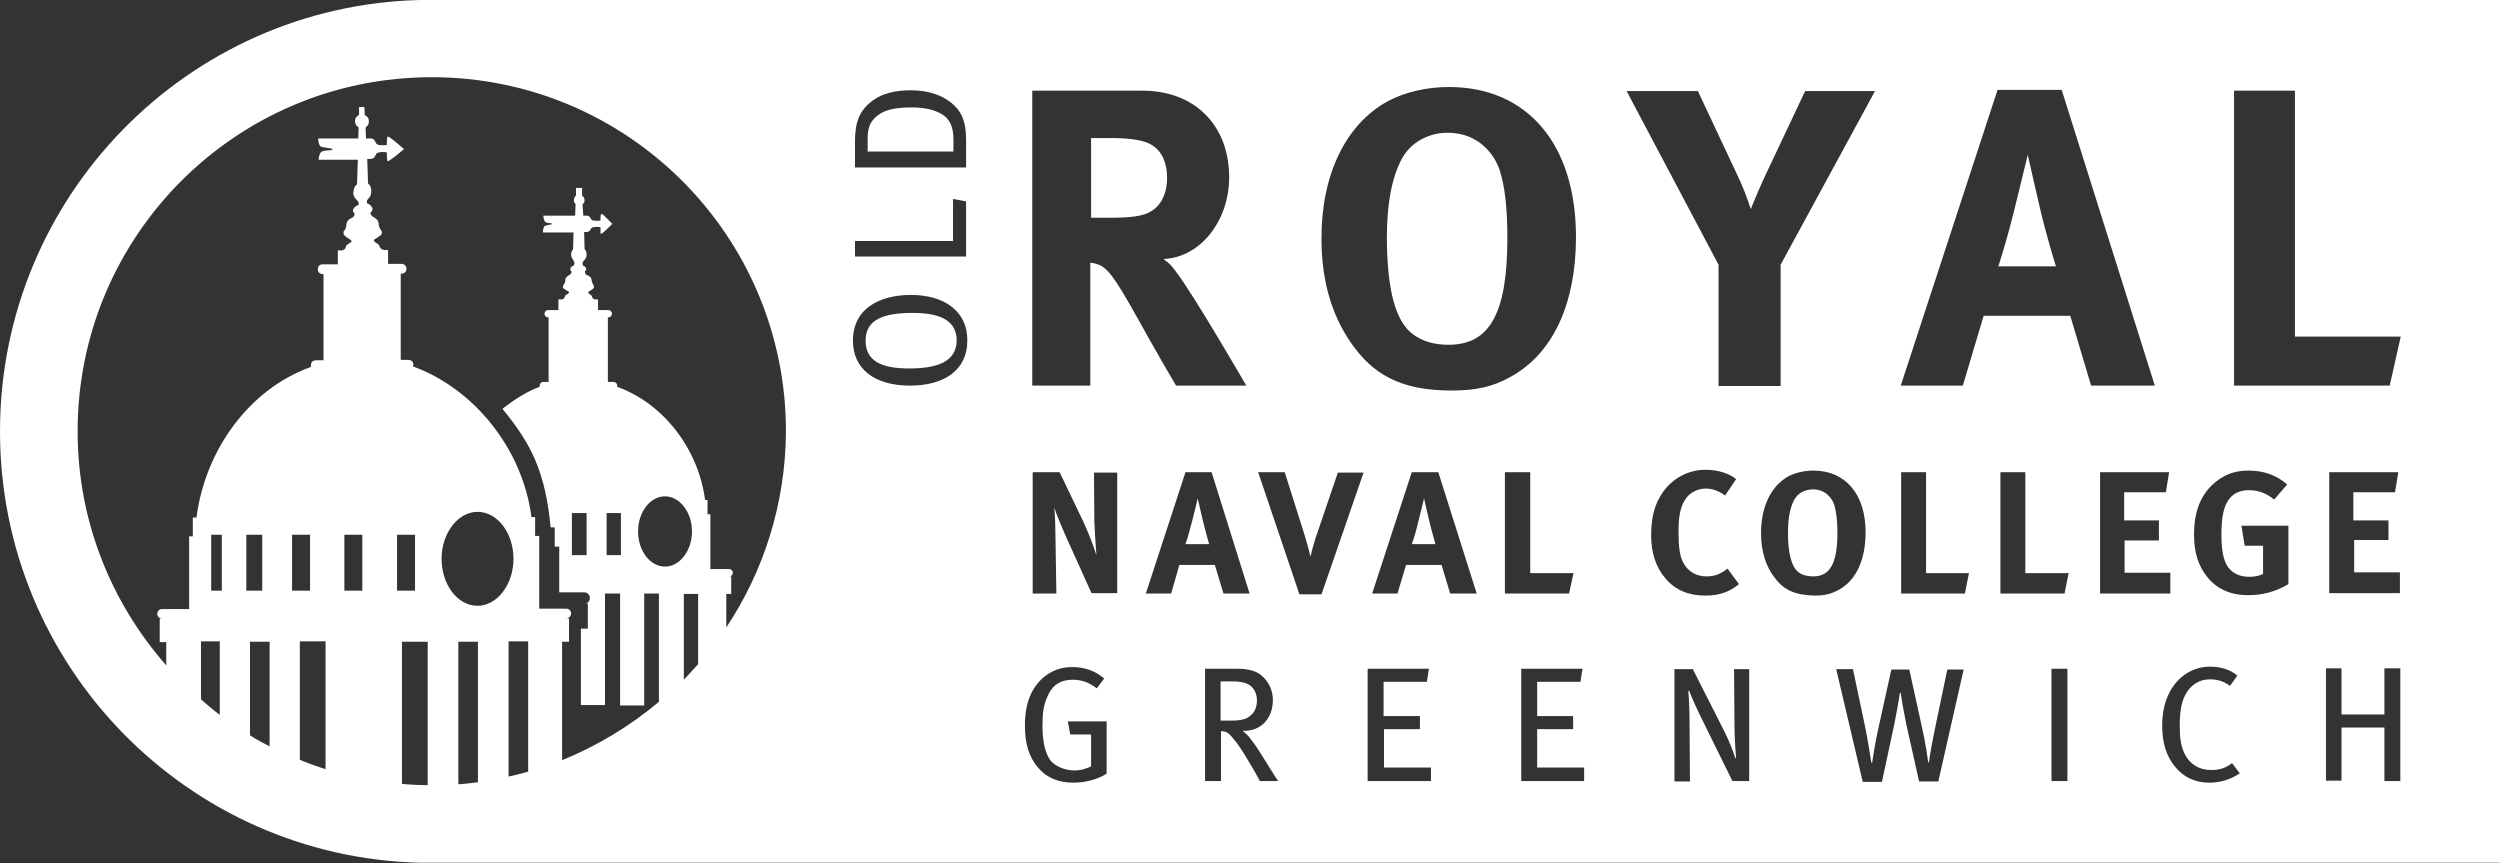 <?xml version="1.0" encoding="utf-8"?>
<!-- Generator: Adobe Illustrator 17.1.0, SVG Export Plug-In . SVG Version: 6.00 Build 0)  -->
<!DOCTYPE svg PUBLIC "-//W3C//DTD SVG 1.1//EN" "http://www.w3.org/Graphics/SVG/1.1/DTD/svg11.dtd">
<svg version="1.1" id="Layer_1" xmlns="http://www.w3.org/2000/svg" xmlns:xlink="http://www.w3.org/1999/xlink" x="0px" y="0px"
	 viewBox="0 290.4 612 211.3" enable-background="new 0 290.4 612 211.3" xml:space="preserve">
<rect x="0" y="290.4" width="612" height="211.3" fill="#333333" stroke="none"/>
<path fill="#ffffff" d="M293.2,412.4c0,0-0.8,3.5-1.4,5.7c-0.6,2.1-0.9,3.6-1.6,5.5h5.8c0,0-0.9-3.1-1.6-6
	C294.1,416.3,293.2,412.4,293.2,412.4z"/>
<path fill="#ffffff" d="M307.7,461.8c0-1.9-1-3.5-2.6-4.1c-0.8-0.3-1.9-0.5-3.4-0.5h-2.9v9.6h2.7c2.4,0,3.8-0.4,4.7-1.3
	C307.2,464.7,307.7,463.4,307.7,461.8z"/>
<path fill="#ffffff" d="M346,372.3c2.3,1.7,5.2,2.5,8.6,2.5c10.1,0,14.4-7.7,14.4-26.1c0-7.4-0.6-12.7-1.9-16.7
	c-1.2-3.6-5-9.1-12.7-9.1c-4.9,0-9.1,2.5-11.2,6.3c-2.5,4.7-3.7,11-3.7,19.7C339.6,361.4,341.6,369.2,346,372.3z"/>
<path fill="#ffffff" d="M223.5,367c-7.4,0-11.6,1.7-11.6,6.8c0,4.8,3.6,6.8,10.6,6.8c6.9,0,11.7-1.6,11.7-7
	C234.1,369.4,231,367,223.5,367z"/>
<path fill="#ffffff" d="M282.9,341.3c1.8-1.6,2.8-4.2,2.8-7.3c0-4.5-1.8-7.6-5.2-8.8c-1.7-0.6-4.7-1-8.2-1h-5.2v19.5h4.9
	C278.2,343.7,280.9,343.1,282.9,341.3z"/>
<path fill="#ffffff" d="M102.8,290.4C45.8,291.8,0,338.6,0,396s45.8,104.2,102.8,105.6H612V290.4H102.8z M339.7,315.2
	c4.3-2.3,9.6-3.5,15-3.5c19.2,0,31.1,14,31.1,36.7c0,16.3-5.6,28.6-16.1,34.3c-4.3,2.4-8.4,3.3-14.4,3.3c-10.9,0-18-3-23.5-10.2
	c-5.5-7.1-8.3-16.2-8.3-26.8C323.4,333.4,329.3,320.9,339.7,315.2z M252.8,312.6h26.9c12.8,0,21.2,8.5,21.2,21.2
	c0,10.8-7.2,19.7-16.1,20c1.5,1.1,2.1,1.7,3,3c4.1,5.2,17.3,28,17.3,28h-17.2c-2.8-4.8-4-6.8-6.8-11.8c-7.2-13-9.3-16.5-11.9-17.7
	c-0.7-0.3-1.4-0.5-2.3-0.6v30.1h-14.2V312.6z M209.3,325.1c0-4.7,1-7.7,4.5-10.2c2.2-1.6,5.4-2.4,9.1-2.4c4.4,0,7.6,1.2,9.9,3
	c2.4,1.9,3.7,4.4,3.7,9.1v6.8h-27.2V325.1z M209.3,349.4h24v-10.3l3.2,0.6v13.5h-27.2V349.4z M53.8,465.4c-1.6-1.2-3.1-2.5-4.6-3.8
	v-14.2h4.6V465.4z M54.3,435h-2.6v-13.7h2.6V435z M66,473.1c-1.6-0.8-3.3-1.7-4.8-2.7v-22.9H66V473.1z M60.3,435v-13.7h3.9V435H60.3
	z M79.7,478.7c-2.1-0.7-4.2-1.4-6.3-2.3v-29h6.3V478.7z M71.5,435v-13.7h4.4V435H71.5z M88.7,435h-4.4v-13.7h4.4V435z M104.7,482.6
	c-2.1,0-4.2-0.1-6.3-0.3v-34.8h6.3C104.7,447.5,104.7,478.1,104.7,482.6z M97.2,435v-13.7h4.4V435H97.2z M117,481.9
	c-1.6,0.2-3.2,0.4-4.8,0.5v-34.9h4.8V481.9z M116.9,438.7c-4.9,0-8.8-5.2-8.8-11.5s4-11.5,8.8-11.5c4.9,0,8.8,5.2,8.8,11.5
	C125.7,433.5,121.7,438.7,116.9,438.7z M129.3,479.3c-1.6,0.4-3.2,0.9-4.8,1.2v-33.1h4.8V479.3z M162.8,429.1
	c-3.7,0-6.6-3.9-6.6-8.6c0-4.8,3-8.6,6.6-8.6c3.6,0,6.6,3.9,6.6,8.6C169.4,425.2,166.4,429.1,162.8,429.1z M170.9,453
	c-1.1,1.2-2.4,2.6-3.5,3.8v-21h3.5V453z M177.8,444v-8.2h1.2v-4.3h-0.4c0.4,0,0.8-0.4,0.8-0.9c0-0.5-0.4-0.9-0.9-0.9h-4.6v-13.4
	h-0.7v-3.5h-0.6c-1.6-12.4-10.1-23.6-21.5-27.7c0-0.1,0-0.2,0-0.3c0-0.5-0.4-0.9-0.9-0.9h-1.4v-15.8h0.1c0.5,0,0.9-0.4,0.9-0.9
	c0-0.5-0.4-0.9-0.9-0.9h-0.1h-2.4v-2.6h-0.7c-0.2,0-0.6-0.2-0.7-0.5c-0.2-0.6-0.3-0.5-0.7-0.8c-0.4-0.3-0.4-0.5,0.1-0.8
	c0.7-0.4,1-0.6,1-1c0-0.3-0.2-0.5-0.3-0.7c-0.2-0.5-0.3-0.9-0.3-1c0-0.6-0.5-0.9-1.2-1.2c-0.2-0.1-0.4-0.4-0.4-0.6c0,0,0-0.2,0-0.3
	c0.2-0.1,0.3-0.3,0.3-0.5c0-0.4-0.3-0.7-0.8-0.9c0,0,0-0.1,0-0.1c-0.1-0.4-0.2-0.6,0.2-1.1c0.2-0.2,0.6-0.4,0.7-1.4
	c0-0.8-0.2-1.1-0.5-1.4l-0.1-4.2h0.6c0,0,0.6,0,0.9-0.5c0.2-0.3,0.1-0.5,0.8-0.7c0.6-0.1,1.7,0,1.7,0s0,1.2,0,1.5
	c0,0.3,0.5,0,0.8-0.3c0.5-0.4,2.1-2,2.1-2s-1.7-1.7-2-2c-0.3-0.3-0.7-0.6-0.8-0.3s-0.1,1.5-0.1,1.5s-1,0.1-1.7,0
	c-0.6-0.1-0.6-0.4-0.8-0.7c-0.3-0.6-1-0.5-1-0.5h-0.7l-0.2-2.8c0.3-0.2,0.5-0.4,0.5-1c0-0.6-0.3-0.8-0.6-1.1l0-1.9H141l0,1.9
	c-0.3,0.2-0.5,0.6-0.5,1.1c0,0.8,0.3,0.7,0.4,1l-0.1,2.8H133c0,0,0.1,1.4,0.6,1.6c0.6,0.3,1.6,0.2,1.6,0.4c0,0.2-1.1,0.2-1.8,0.5
	c-0.5,0.3-0.5,1.6-0.5,1.6h7.5l-0.1,4.1c-0.2,0.3-0.5,0.7-0.5,1.4c0.1,0.6,0.2,0.8,0.6,1.4c0.4,0.5,0.2,0.7,0.1,1.1
	c0,0.1,0,0.1-0.1,0.1c-0.5,0.2-0.8,0.6-0.8,0.9c0,0.2,0.1,0.4,0.3,0.5c0,0,0,0.1,0,0.2c0,0.2-0.1,0.4-0.3,0.6
	c-0.7,0.3-1.2,0.8-1.2,1.3c0,0,0,0.1,0,0.2c0,0.3-0.1,0.6-0.5,1.1c0,0,0,0,0,0.1c0,0-0.1,0.2-0.1,0.3c0,0.3,0.2,0.5,0.6,0.7
	c0.1,0.1,0.3,0.2,0.5,0.3c0.6,0.3,0.5,0.4,0,0.8c-0.5,0.3-0.5,0.2-0.7,0.8c-0.1,0.4-0.5,0.5-0.8,0.5h-0.7v2.6h-2.4h-0.1
	c-0.5,0-0.9,0.4-0.9,0.9c0,0.5,0.4,0.9,0.9,0.9h0.1v15.8H133c-0.5,0-0.9,0.4-0.9,0.9c0,0.1,0,0.2,0,0.3c-3.1,1.1-6.5,3.3-9.1,5.4
	c7.2,8.7,10.5,15.6,11.8,29h1v4.7h1.1v11.2h6.1c0.8,0,1.4,0.6,1.4,1.4c0,0.7-0.5,1.3-1.2,1.3h0.7v6.2h-1.7V463h5.9v-27.3h3.7v27.4
	h5.9v-27.4h3.6v26.5c-7,5.9-15.1,10.8-23.7,14.3v-29h1.7v-5.7h-0.6c0.6-0.1,1.1-0.6,1.1-1.2c0-0.7-0.5-1.2-1.2-1.2H132v-17.8H131
	V417h-0.9c-2.1-16.5-13.9-31.4-29-36.9c0-0.1,0.1-0.2,0.1-0.4c0-0.7-0.5-1.2-1.2-1.2h-1.9v-21.1h0.2c0.7,0,1.2-0.5,1.2-1.2
	c0-0.7-0.5-1.2-1.2-1.2h-0.1h-3.2v-3.4h-1c-0.3-0.1-0.8-0.2-1-0.7c-0.3-0.8-0.3-0.6-1-1.1c-0.6-0.4-0.7-0.6,0-1
	c1.1-0.7,1.5-0.9,1.5-1.5c0-0.2-0.2-0.5-0.5-1c-0.3-0.5-0.3-1.1-0.3-1.2c-0.1-1.2-1.4-1.5-1.7-1.9c-0.2-0.2-0.3-0.4-0.3-0.6
	c0-0.1,0-0.1,0-0.2c0.3-0.2,0.5-0.5,0.5-0.8c0-0.5-0.6-1.2-1.3-1.4c0,0,0-0.1-0.1-0.2c0-0.5,0.1-0.7,0.4-1c0.4-0.5,0.6-0.5,0.7-1.8
	c0-1.1-0.4-1.5-0.8-1.9l-0.2-6h0.6c0,0,0.9,0.1,1.3-0.6c0.2-0.4,0.2-0.8,1-1c0.8-0.2,1.9,0,1.9,0s0,1.6,0.1,2s0.6-0.1,1.1-0.4
	c0.5-0.3,3-2.4,3-2.4s-2.5-2.2-3-2.5c-0.4-0.3-1-0.8-1.1-0.4c-0.1,0.4-0.1,1.9-0.1,1.9s-1.1,0.1-1.9,0c-0.8-0.2-0.8-0.6-1-1
	c-0.5-0.8-1.3-0.6-1.3-0.6h-0.9l-0.1-2.7c0.5-0.4,0.8-0.7,0.8-1.5c0-1-0.6-1.3-1-1.5l-0.1-2h-1.3l0,1.9c-0.6,0.4-1,0.8-1,1.6
	c0,0.6,0.4,1.2,0.9,1.5l-0.1,2.7h-9.8c0,0,0,1.7,0.7,2s2.8,0.3,2.8,0.7c0,0.3-1.9,0.1-2.6,0.5c-0.7,0.3-0.8,2-0.8,2h9.6l-0.2,6
	c-0.6,0.5-0.8,1-0.9,2c0,0.7,0.1,1.1,0.7,1.7c0.2,0.3,0.7,0.6,0.6,1.2c0,0.1,0,0.1-0.1,0.2c-0.7,0.2-1.3,0.9-1.3,1.3
	c0,0.3,0.1,0.5,0.4,0.7c0,0.1,0,0.1,0,0.2c0,0.3-0.2,0.6-0.4,0.8c-1,0.4-1.6,1-1.6,1.8c0,0.1,0,0.2,0,0.2c-0.1,0.4-0.1,0.8-0.7,1.5
	c0,0,0,0.1,0,0.1c0,0,0,0.1,0,0.1c0,0.1,0,0.1,0,0.2c0,0.3,0.3,0.7,0.8,1c0.2,0.1,0.4,0.3,0.6,0.4c0.8,0.5,0.7,0.6,0.1,1
	c-0.6,0.5-0.7,0.2-1,1.1c-0.1,0.5-0.7,0.7-1,0.7h-0.9v3.4h-3.3H79c-0.7,0-1.2,0.5-1.2,1.2c0,0.7,0.5,1.2,1.2,1.2h0.2v21.1h-1.9
	c-0.7,0-1.2,0.5-1.2,1.2c0,0.1,0,0.3,0.1,0.4c-15.2,5.4-26,20.4-28.1,36.9h-0.9v4.6h-0.9v17.8h-6.6c-0.7,0-1.2,0.5-1.2,1.2
	c0,0.6,0.5,1.1,1.1,1.2h-0.5v5.7h1.6v5.7C27.2,437.9,19,417.9,19,396c0-47.9,38.8-86.7,86.7-86.7c47.9,0,86.7,38.8,86.7,86.7
	C192.3,413.8,186.9,430.3,177.8,444z M152,416v10.3h-3.5V416H152z M143.6,416v10.3H140V416H143.6z M222.8,384.8c-9,0-14-4.3-14-11
	c0-8,6.7-11.2,14.2-11.2c8.3,0,13.8,4.1,13.8,11C236.9,381.1,231,384.8,222.8,384.8z M270.9,479.8c-2.2,1.4-5.2,2.2-8.1,2.2
	c-3.7,0-6.6-1.2-8.7-3.7c-2.2-2.6-3.2-5.8-3.2-10.3c0-5.5,1.6-9.3,4.7-11.9c2-1.6,4.2-2.4,6.9-2.4c3,0,5.6,0.9,7.8,2.8l-1.8,2.4
	c-2-1.5-3.8-2.1-5.9-2.1c-2.6,0-4.7,1-5.9,3.5c-1.3,2.6-1.5,4.6-1.5,7.9c0,3.8,0.7,6.6,1.9,8.3c1.2,1.5,3.6,2.5,5.9,2.5
	c1.6,0,2.9-0.4,4.1-1v-7.8h-5.1l-0.6-3.2h9.5V479.8z M273.4,435.6h-6.2v0l-5.1-11.3c-1.7-3.7-3.5-7.9-4-9.7c0.2,2.4,0.3,5.9,0.3,8.4
	l0.2,12.7h-5.8V406h6.6l5.7,11.9c1.5,3.2,2.6,6.2,3.3,8.4c-0.2-2.3-0.4-6.1-0.5-8.1l-0.1-12.1h5.7V435.6z M286.7,435.7h-6.2
	l9.7-29.7h6.4l9.3,29.7h-6.4l-2.1-7h-8.7L286.7,435.7z M308.4,481.6c-0.8-1.6-1.2-2.2-2.3-4.1c-2.1-3.5-2.8-4.7-4.7-6.9
	c-0.7-0.8-1.3-1.2-2.5-1.2v12.2h-3.9v-27.5h7.7c3.3,0,5.2,0.7,6.5,2c1.2,1.2,2.4,3,2.4,5.7c0,4.3-2.8,7.7-7.4,7.5
	c1.3,1,1.9,1.9,2.4,2.6c0.6,0.7,1.4,2,2.3,3.4c1.2,1.9,3.4,5.5,4,6.3H308.4z M323.5,435.9h-5.4L308,406h6.5l4.9,15.5
	c0.4,1.3,0.9,3,1.4,5.2c0.4-1.8,1.1-4.3,1.7-5.9l5-14.7h6.3L323.5,435.9z M350.2,481.6h-15.4v-27.5h15l-0.5,3.2h-10.6v8.4h8.9v3.2
	h-8.8v9.4h11.5V481.6z M355,435.7l-2.1-7h-8.7l-2.1,7h-6.2l9.7-29.7h6.5l9.4,29.7H355z M368.5,406h6.1v24.7h10.6l-1.1,5h-15.7V406z
	 M387.8,481.6h-15.4v-27.5h15l-0.5,3.2h-10.6v8.4h8.8v3.2h-8.8v9.4h11.5V481.6z M415.6,312.6l9.3,19.8c1.9,3.9,2.8,6.5,3.7,9.2
	c0.8-2.1,2.3-5.6,3.9-9l9.4-19.9h17.1l-23.1,42.5v29.7h-15.2v-29.7l-22.5-42.5H415.6z M407.8,432.1c-2.4-2.7-3.6-6.3-3.6-10.6
	c0-3.7,0.6-6.7,2-9.2c2.3-4.3,6.6-6.9,11.3-6.9c3,0,5.9,0.9,7.5,2.3l-2.7,4c-1.5-1.1-3.1-1.7-4.7-1.7c-2,0-4,1-5,2.6
	c-1.2,1.7-1.7,4.2-1.7,7.7c0,4,0.3,6.3,1.2,7.9c1.2,2.2,3.2,3.3,5.7,3.3c1.8,0,3.3-0.5,5.1-1.9l2.8,3.8c-2.3,1.9-4.8,2.8-8.2,2.8
	C413.4,436.2,410.2,434.9,407.8,432.1z M428.2,481.6h-4.1l-7.2-14.6c-1.4-2.8-2.8-5.9-3.4-7.5l-0.2,0c0.2,2.4,0.3,5.1,0.3,7.7
	l0.1,14.5h-3.8v-27.5h4.5l7.7,15.2c1.2,2.3,2.5,5.8,2.7,6.6l0.2-0.1c-0.1-0.8-0.4-5.1-0.4-8.2l-0.1-13.5h3.7V481.6z M434.5,431.9
	c-2.3-2.9-3.4-6.7-3.4-11c0-6.4,2.4-11.5,6.7-13.9c1.8-0.9,3.9-1.4,6.1-1.4c7.9,0,12.8,5.8,12.8,15.1c0,6.7-2.3,11.8-6.6,14.1
	c-1.8,1-3.5,1.4-5.9,1.4C439.6,436.1,436.7,434.9,434.5,431.9z M474.5,481.7h-4.7l-3.1-13.8c-0.7-3.4-1.2-6.3-1.4-7.9h-0.2
	c-0.2,1.4-0.8,4.9-1.4,7.8l-3,14H456l-6.5-27.6h4.1l3,14.2c0.8,4,1.2,7,1.5,8.7h0.2c0.3-2,0.8-5.2,1.5-8.3l3.2-14.5h4.4l3.2,14.6
	c0.7,3.1,1.3,7,1.4,8.1h0.2c0.2-1.6,1-6,1.6-8.8l2.9-13.9h4L474.5,481.7z M481,435.7h-15.6V406h6.1v24.7H482L481,435.7z
	 M506.1,481.6h-3.9v-27.5h3.9V481.6z M505.4,435.7h-15.7V406h6.1v24.7h10.6L505.4,435.7z M506.8,367.7h-21.2l-5.1,17.1h-15.2
	l23.7-72.4h15.7l22.8,72.4h-15.6L506.8,367.7z M514.1,435.7L514.1,435.7V406H531l-0.8,4.9h-10.2v6.9h8.5v4.9h-8.4v7.9h11.2v5.1
	L514.1,435.7L514.1,435.7z M540.8,482c-3.6,0-6.5-1.5-8.5-4.1c-2-2.5-3-5.8-3-9.8c0-3.2,0.6-5.9,1.8-8.2c2-3.9,5.7-6.3,9.9-6.3
	c2.6,0,5,0.7,6.7,2.2l-1.8,2.5c-1.5-1.1-3-1.6-4.9-1.6c-2.7,0-4.8,1.4-6.1,3.9c-0.9,1.8-1.3,4.1-1.3,7.4c0,3.1,0.3,4.9,1,6.5
	c1.3,3,3.8,4.4,6.7,4.4c2.1,0,3.6-0.5,5.1-1.7l1.9,2.5C546.1,481.2,543.6,482,540.8,482z M560.2,433.4c-3,1.8-6.3,2.7-9.8,2.7
	c-4.4,0-7.7-1.5-10.1-4.5c-2.2-2.8-3.2-5.9-3.2-10.4c0-6.3,2.1-10.7,6.2-13.5c2.2-1.5,4.4-2.1,7.2-2.1c3.6,0,6.8,1.1,9.4,3.4
	l-3.2,3.7c-1.9-1.6-3.9-2.3-6.2-2.3c-1.7,0-3.2,0.5-4.2,1.5c-2,1.9-2.5,5.1-2.5,9.6c0,4.2,0.7,7,2.2,8.4c1.1,1.1,2.7,1.7,4.6,1.7
	c1.3,0,2.4-0.2,3.4-0.7V424h-4.5l-0.8-4.9h11.5V433.4z M587.6,481.6h-3.9v-13.1h-10.5v13h-3.8v-27.5h3.8v11.3h10.5v-11.3h3.9V481.6z
	 M584.7,417.7v4.9h-8.4v7.9h11.2v5.1h-17.3v0v0V406h16.9l-0.8,4.9h-10.2v6.9H584.7z M585,384.8h-38.1v-72.2h14.9v60.2h25.9
	L585,384.8z"/>
<path fill="#ffffff" d="M496.4,328.3c0,0-2.1,8.5-3.4,13.9c-1.3,5.2-2.3,8.6-3.8,13.4h14.1c0,0-2.4-7.6-4-14.6
	C498.5,337.7,496.4,328.3,496.4,328.3z"/>
<path fill="#ffffff" d="M443.8,410.2c-2,0-3.8,1-4.6,2.6c-1,1.9-1.5,4.5-1.5,8.1c0,5.1,0.9,8.3,2.6,9.6c0.9,0.7,2.2,1,3.6,1
	c4.1,0,5.9-3.2,5.9-10.7c0-3.1-0.3-5.2-0.8-6.9C448.5,412.5,447,410.2,443.8,410.2z"/>
<path fill="#ffffff" d="M348.6,412.4c0,0-0.8,3.5-1.4,5.7c-0.5,2.1-0.9,3.6-1.6,5.5h5.8c0,0-0.9-3.1-1.6-6
	C349.5,416.3,348.6,412.4,348.6,412.4z"/>
<path fill="#ffffff" d="M230.3,318.2c-1.8-1-4.2-1.5-6.9-1.5c-3.8,0-6.6,0.4-8.6,2c-1.9,1.5-2.4,3.1-2.4,5.7v3.1h21v-3
	C233.4,321.4,232.5,319.4,230.3,318.2z"/>
</svg>
